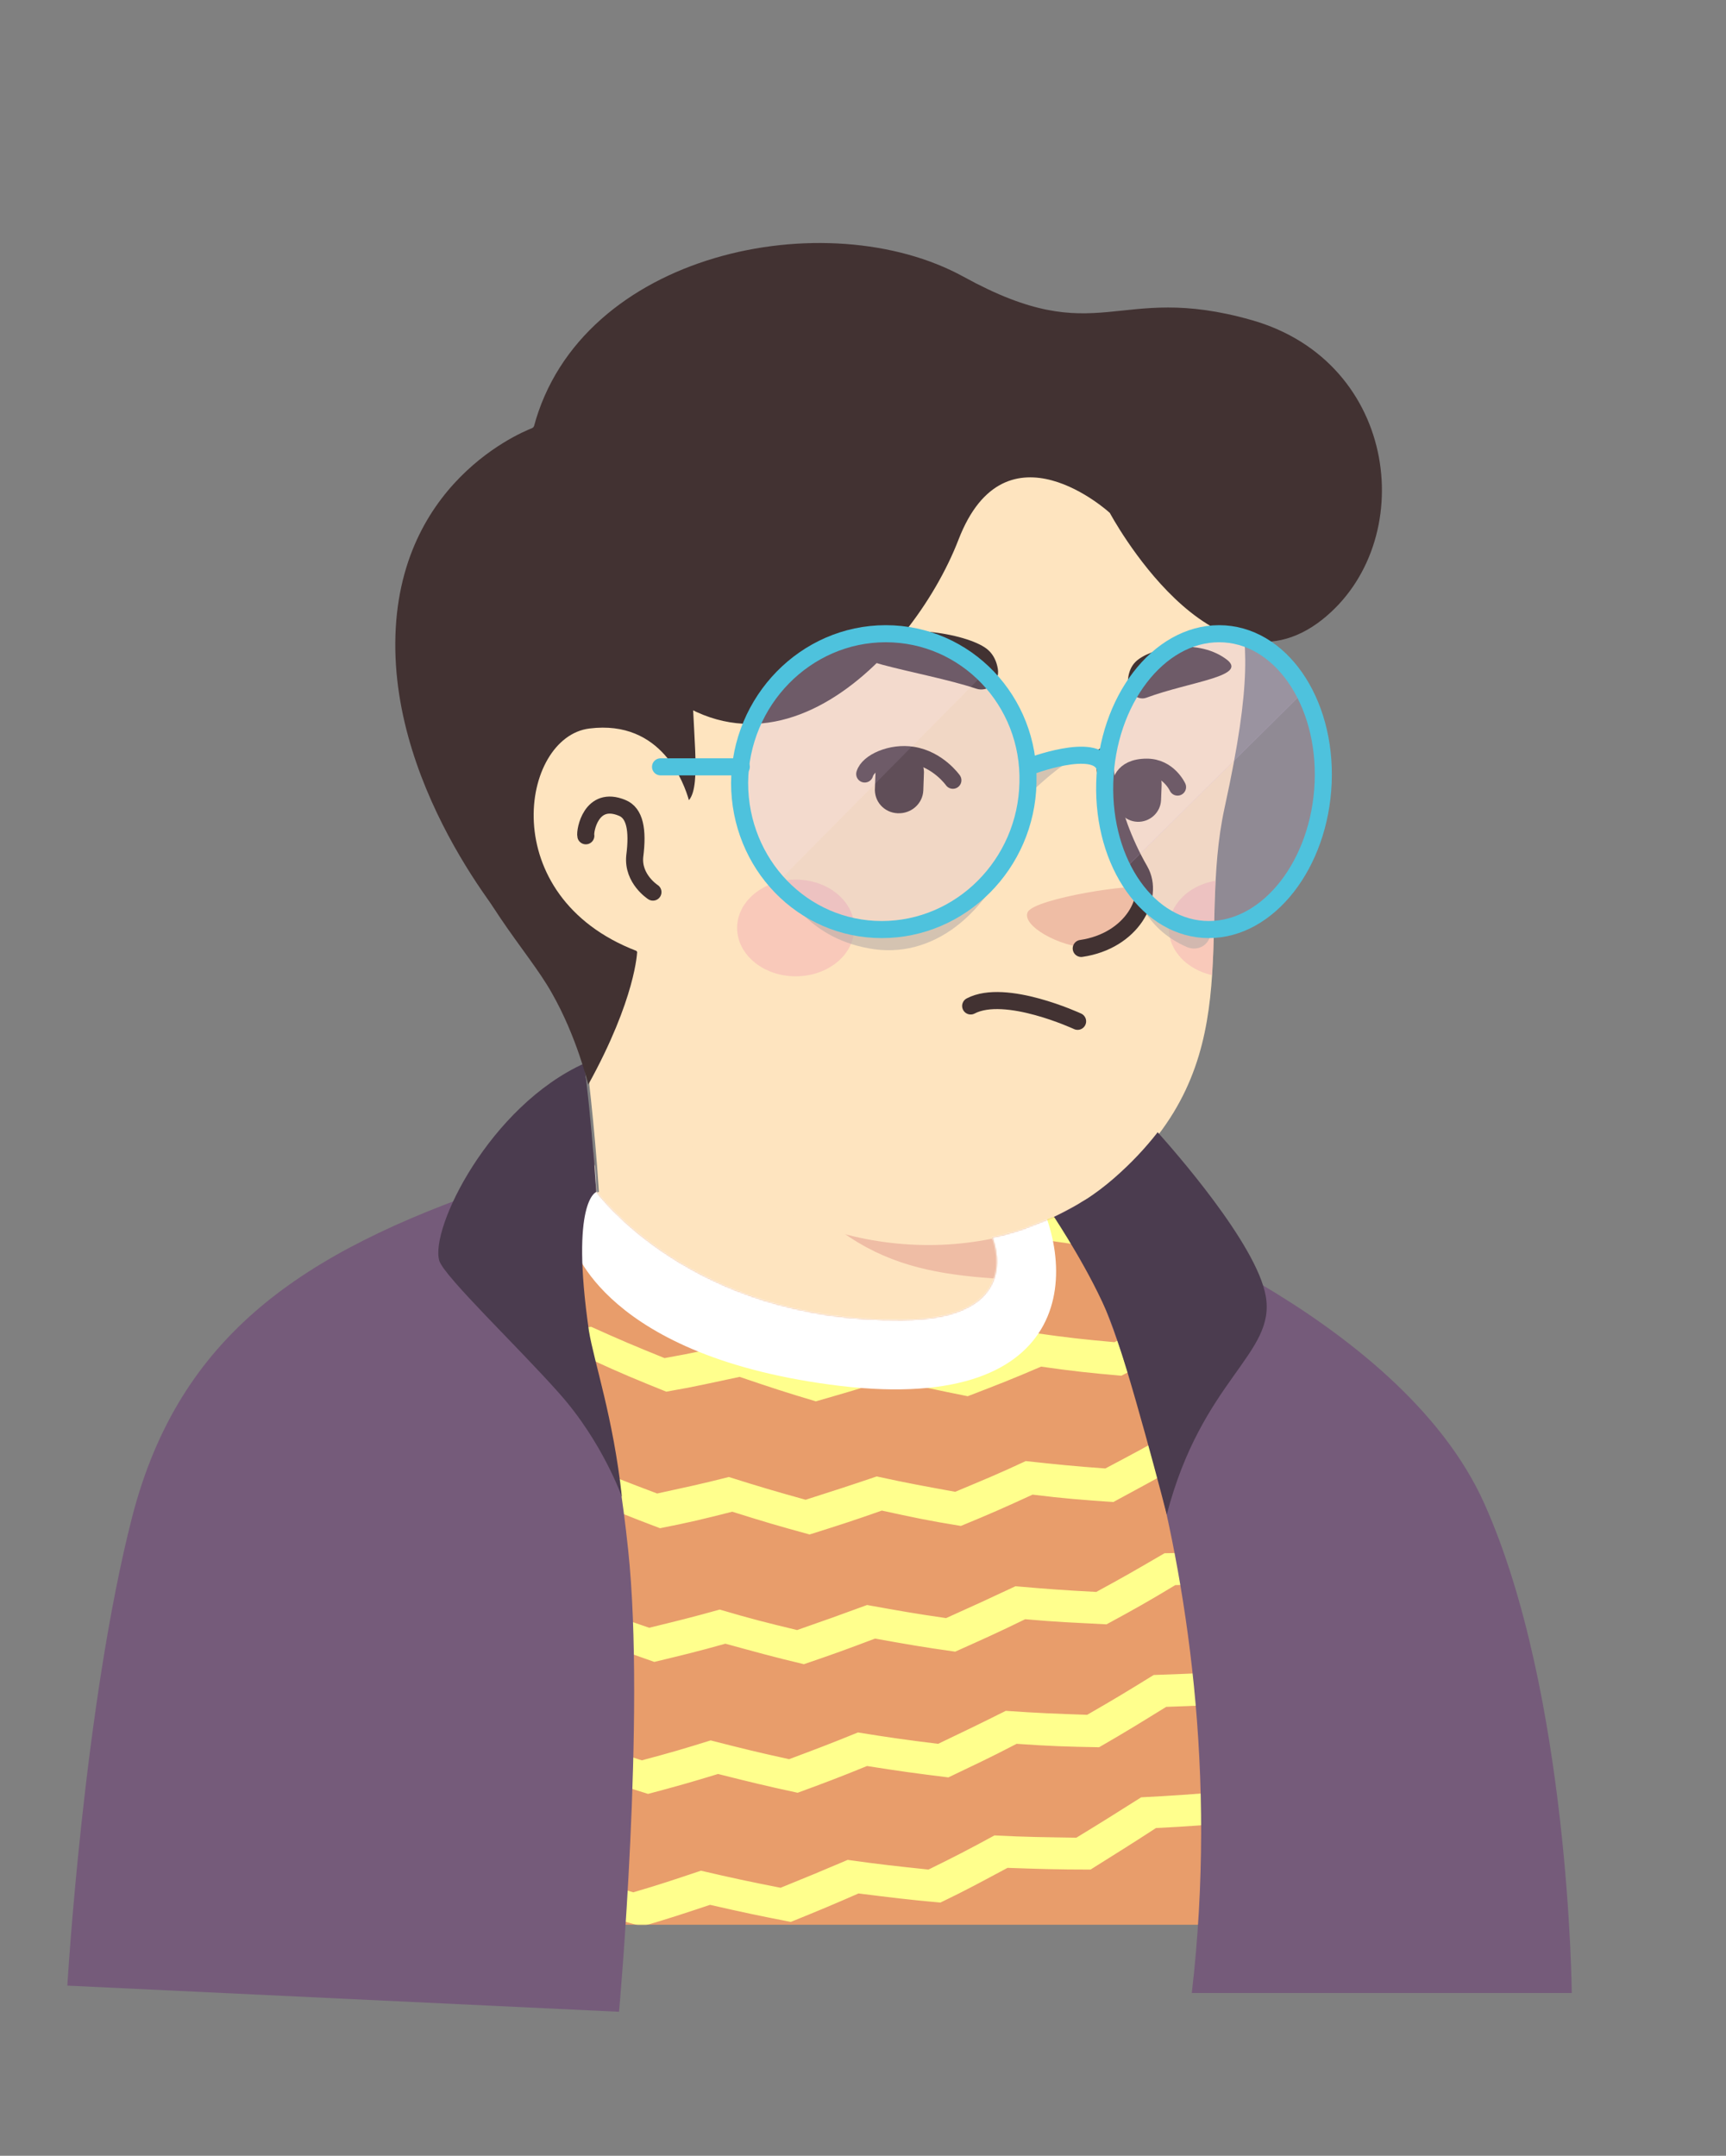 <svg width="1315" height="1642" viewBox="0 0 1315 1642" fill="none" xmlns="http://www.w3.org/2000/svg">
<rect x="0" y="0" width="1315" height="1642" fill="#808080" stroke="none"/>
<path d="M1015.73 1197.33C1012.7 1199.5 1009.23 1201.67 1006.2 1203.83C1002.73 1206 999.698 1208.17 996.231 1209.9C993.198 1211.63 990.598 1213.37 987.564 1215.1C987.131 1215.53 986.698 1215.53 986.264 1215.97C976.298 1222.03 965.898 1227.67 955.498 1232.87C952.464 1234.6 948.998 1236.33 945.964 1237.63C945.964 1237.63 945.531 1238.07 945.098 1238.07C941.631 1239.8 938.164 1241.53 934.698 1243.27C927.764 1246.73 920.398 1249.77 913.464 1252.8C909.998 1254.53 906.098 1255.83 902.631 1257.13C899.164 1258.43 895.264 1260.17 891.798 1261.47C888.331 1262.77 884.431 1264.5 880.964 1265.8C880.964 1265.8 880.964 1265.8 880.531 1265.8C877.064 1267.1 873.164 1268.4 869.698 1269.7C861.898 1272.3 853.664 1274.9 845.864 1277.5C843.264 1278.37 840.231 1279.23 837.631 1280.1C829.398 1282.7 821.164 1284.87 812.931 1286.6C809.898 1287.47 806.864 1287.9 803.398 1288.77C795.598 1290.5 787.364 1292.23 779.564 1293.97C777.831 1294.4 776.531 1294.4 774.798 1294.83C772.198 1295.27 769.164 1295.7 766.564 1296.13C762.664 1296.57 759.198 1297.43 755.298 1297.87C753.564 1298.3 751.831 1298.3 750.098 1298.73C747.931 1299.17 745.331 1299.6 742.731 1299.6C735.798 1300.47 728.431 1301.33 721.498 1302.2C719.331 1302.63 716.731 1302.63 714.564 1303.07H714.131C711.098 1303.5 708.064 1303.5 705.031 1303.93C701.998 1304.37 698.964 1304.37 695.931 1304.37C694.198 1304.37 692.031 1304.8 690.298 1304.8C686.831 1304.8 683.798 1305.23 680.764 1305.23C676.431 1305.23 672.531 1305.67 668.198 1305.67C663.864 1305.67 659.964 1305.67 655.631 1305.67C652.598 1305.67 649.564 1305.67 646.531 1305.67C464.098 1303.07 299.431 1225.5 182.431 1102.43C182.431 1102.43 182.431 1102 181.998 1102C195.431 1075.57 245.264 1027.9 297.264 988.465C363.131 938.632 456.298 907.865 456.298 907.865C456.298 907.865 517.398 897.899 744.031 945.132C916.931 981.532 990.598 1129.3 1015.73 1197.33Z" fill="#FEE4BF"/>
<path d="M792.131 1065.16C783.031 1109.8 724.098 1136.23 624.865 1096.36C503.098 1046.96 456.298 907.865 456.298 907.865C449.798 808.198 434.631 722.831 434.631 722.831C575.465 710.698 741.865 875.365 741.865 875.365L760.931 956.831C762.665 963.765 766.131 969.831 771.331 974.165C780.431 989.765 798.198 1036.56 792.131 1065.16Z" fill="#FEE4BF"/>
<path d="M771.331 974.598C688.564 970.265 627.464 958.131 562.031 840.698C617.497 889.665 682.931 908.298 751.831 916.965L760.931 956.831C762.664 964.198 766.131 970.265 771.331 974.598Z" fill="#EFBDA5"/>
<path d="M942.498 452.432C950.298 488.832 954.198 518.298 932.964 615.365C911.731 712.432 952.464 809.498 850.198 898.332C781.298 958.132 660.831 969.398 564.631 903.965C532.131 881.865 502.231 851.098 477.964 810.798C458.898 779.165 436.798 749.265 412.098 721.965C377.864 684.698 336.698 609.732 357.064 477.132C389.998 261.332 603.631 236.632 729.731 260.465C855.831 284.298 921.264 356.232 942.498 452.432Z" fill="#FEE4BF"/>
<path d="M527.797 621.865C527.797 621.865 514.364 556.865 451.097 564.665C396.497 571.598 377.431 702.465 501.364 738.865" fill="#FEE4BF"/>
<path d="M497.465 679.499C497.465 679.499 481.865 669.532 483.598 652.199C486.198 631.832 483.598 619.265 474.065 615.365C450.231 605.399 445.465 633.132 446.331 636.599" stroke="#423232" stroke-width="13" stroke-miterlimit="10" stroke-linecap="round" stroke-linejoin="round"/>
<path d="M828.097 721.531C828.097 721.531 844.564 722.398 860.164 703.765C868.831 693.365 876.197 680.365 871.431 676.465C866.664 672.131 788.231 684.265 783.031 694.665C777.831 705.065 808.164 721.531 828.097 721.531Z" fill="#EFBDA5"/>
<path d="M841.098 575.932C841.098 575.932 841.965 617.099 868.398 663.032C880.098 683.399 862.331 716.765 823.765 722.399" stroke="#423232" stroke-width="13" stroke-miterlimit="10" stroke-linecap="round" stroke-linejoin="round"/>
<path opacity="0.42" d="M606.231 743.632C630.882 743.632 650.865 727.141 650.865 706.798C650.865 686.456 630.882 669.965 606.231 669.965C581.581 669.965 561.598 686.456 561.598 706.798C561.598 727.141 581.581 743.632 606.231 743.632Z" fill="#F2A5B2"/>
<path opacity="0.42" d="M926.031 670.832C924.731 695.098 925.164 718.932 923.431 742.765C904.364 738.432 890.498 724.132 890.498 707.232C890.498 689.032 905.664 674.298 926.031 670.832Z" fill="#F2A5B2"/>
<path d="M377.176 903.566C377.176 903.566 440.442 878.433 452.142 877.566L453.009 887.533C453.009 887.533 402.742 909.2 399.709 912.666C396.676 916.133 377.176 903.566 377.176 903.566Z" fill="#7E5D6D"/>
<path d="M1158.04 1466.03H62.576C62.576 1466.03 69.076 1264.97 134.943 1121.53C184.776 1013.2 304.376 941.7 391.476 910.5C416.176 901.833 435.243 892.3 453.01 887.533C453.01 889.7 454.309 905.733 454.309 907.467C454.309 907.467 526.243 1006.7 686.576 1005.4C782.776 1004.97 755.909 942.567 755.909 942.567C764.143 940.833 771.943 938.667 779.743 936.067C782.343 935.2 800.543 927.833 802.709 926.967C858.609 941.7 927.076 983.3 1026.31 1066.5C1138.11 1160.53 1158.04 1466.03 1158.04 1466.03Z" fill="#E89D6B"/>
<mask id="mask0_26_635" style="mask-type:alpha" maskUnits="userSpaceOnUse" x="62" y="887" width="1097" height="580">
<path d="M1158.04 1466.03H62.576C62.576 1466.03 69.076 1264.97 134.943 1121.53C184.776 1013.2 304.376 941.7 391.476 910.5C416.176 901.833 435.243 892.3 453.01 887.533C453.01 889.7 454.309 905.733 454.309 907.467C454.309 907.467 526.243 1006.7 686.576 1005.4C782.776 1004.97 755.909 942.567 755.909 942.567C764.143 940.833 771.943 938.667 779.743 936.067C782.343 935.2 800.543 927.833 802.709 926.967C858.609 941.7 927.076 983.3 1026.31 1066.5C1138.11 1160.53 1158.04 1466.03 1158.04 1466.03Z" fill="#E89D6B"/>
</mask>
<g mask="url(#mask0_26_635)">
<path d="M287.476 878C311.309 878.867 323.443 879.3 347.276 878.867C368.509 891.433 378.909 897.5 400.576 909.2C422.676 907.9 433.943 907.034 456.043 904.434C478.143 914.834 488.976 920.034 511.076 930C533.609 926.534 544.876 924.367 566.976 920.033C589.509 928.7 601.209 932.6 623.742 939.967C646.276 934.333 657.542 930.867 680.076 924.367C703.476 930.433 715.176 933.467 738.576 938.667C761.109 930.434 772.376 926.534 794.909 917.434C818.742 921.334 830.876 923.067 854.709 926.1C876.809 915.7 888.076 910.5 910.176 899.233C934.443 900.533 946.576 900.967 970.842 901.4C992.509 888.4 1003.34 881.9 1025.01 868.467C1052.31 866.3 1065.74 865 1093.04 861.967C1090.88 872.367 1090.01 877.567 1088.28 887.967C1065.74 890.567 1054.04 891.867 1031.51 893.6C1009.41 907.467 998.576 914.4 976.042 927.4C951.342 927.4 939.209 926.967 914.509 925.667C891.976 936.934 880.709 942.567 858.176 952.967C833.909 949.933 821.776 948.2 797.509 944.733C774.976 953.833 763.276 958.167 740.742 965.967C716.909 960.767 705.209 957.734 681.809 951.667C659.276 958.167 647.576 961.634 625.043 967.267C602.076 959.467 590.376 955.567 567.409 946.9C544.876 951.233 533.609 953.4 510.642 956.867C488.109 946.9 477.276 942.133 454.743 931.3C432.209 933.467 420.943 934.333 398.843 935.633C377.176 923.933 366.343 917.867 345.109 904.867C325.176 904.867 315.209 904.867 295.276 904C292.243 894.034 290.942 888.834 287.476 878Z" fill="#FFFF8D"/>
<path d="M281.409 988.067C305.243 988.5 316.943 988.5 341.209 987.633C362.876 999.767 373.709 1005.4 395.376 1016.67C417.476 1014.93 428.309 1013.63 450.409 1010.6C472.509 1020.57 483.776 1025.33 506.309 1034.43C528.409 1030.53 539.243 1027.93 561.776 1023.17C584.743 1030.97 596.443 1034.87 619.409 1041.8C641.509 1035.3 652.776 1032.27 674.876 1024.9C698.276 1030.53 710.409 1033.13 733.809 1037.9C755.909 1029.23 766.743 1024.9 788.843 1015.37C813.109 1018.83 824.809 1020.13 849.076 1022.3C870.743 1011.47 881.576 1005.83 903.243 994.133C927.509 995 940.076 995 964.343 994.567C985.576 981.567 995.976 974.634 1017.21 960.767C1044.51 958.167 1058.38 956.867 1085.68 952.967C1083.94 963.367 1083.51 968.567 1081.78 978.533C1058.81 981.567 1047.54 982.867 1025.01 985.033C1003.34 999.333 992.943 1006.27 971.276 1019.7C946.576 1020.13 934.009 1020.13 909.309 1019.27C887.209 1030.97 876.376 1036.6 854.276 1047.87C830.009 1045.7 817.443 1044.4 793.176 1040.93C771.076 1050.47 759.809 1054.8 737.276 1063.47C713.443 1058.7 701.309 1056.1 677.476 1050.47C654.943 1057.83 644.109 1060.87 621.576 1067.37C598.176 1060.43 586.476 1056.53 563.509 1048.73C540.976 1053.5 530.143 1056.1 507.609 1060C485.076 1050.9 473.376 1046.13 450.843 1035.73C428.743 1038.33 417.476 1039.63 395.376 1041.8C373.276 1030.53 362.443 1024.47 340.776 1012.33C320.843 1012.77 310.876 1013.2 291.376 1012.77C287.043 1003.23 285.309 998.033 281.409 988.067Z" fill="#FFFF8D"/>
<path d="M275.342 1096.4C298.742 1095.97 310.876 1095.53 334.709 1094.67C356.376 1106.37 367.642 1112 389.742 1122.4C411.409 1119.8 422.242 1118.5 443.909 1115.03C466.442 1124.57 477.709 1128.9 500.676 1137.57C522.342 1132.8 533.176 1130.63 555.276 1125C578.676 1132.37 590.376 1135.83 613.776 1142.33C635.442 1135.4 646.276 1131.93 667.942 1124.57C691.776 1129.77 703.909 1131.93 727.742 1136.27C749.409 1127.17 760.242 1122.83 781.476 1112.87C805.742 1115.47 817.876 1116.77 842.142 1118.5C863.376 1107.23 874.209 1101.6 895.009 1089.47C919.709 1089.47 931.842 1089.47 956.542 1088.6C977.342 1075.17 987.742 1068.23 1008.11 1054.37C1035.41 1051.33 1049.28 1049.6 1076.58 1045.27C1075.28 1055.23 1074.84 1060.43 1073.98 1070.83C1051.01 1074.3 1039.74 1076.03 1016.78 1078.63C995.976 1092.93 985.142 1100.3 964.342 1113.73C939.209 1114.6 926.642 1115.03 901.942 1114.6C880.276 1126.73 869.875 1132.37 848.209 1144.07C823.509 1142.33 811.376 1141.47 786.676 1138.43C765.009 1148.4 754.176 1153.17 732.076 1162.27C707.809 1158.37 695.676 1155.77 671.842 1150.57C649.742 1158.37 638.909 1161.83 616.809 1168.77C592.976 1162.27 581.276 1158.8 557.876 1151.43C535.776 1157.07 524.942 1159.67 502.842 1164C479.876 1155.33 468.176 1150.57 445.642 1141.03C423.542 1144.5 412.709 1145.8 390.609 1148.4C368.076 1137.57 357.242 1131.93 335.142 1120.23C315.642 1121.1 305.676 1121.53 286.176 1121.97C281.842 1112 279.676 1106.8 275.342 1096.4Z" fill="#FFFF8D"/>
<path d="M268.842 1204.3C292.242 1203.43 303.942 1202.57 327.342 1200.83C349.442 1212.1 360.709 1217.3 383.242 1227.27C404.476 1224.23 415.309 1222.5 436.976 1218.6C459.942 1227.7 471.642 1232.03 494.609 1239.83C515.842 1234.63 526.676 1232.03 548.342 1225.97C571.742 1232.9 583.876 1235.93 607.276 1241.57C628.509 1234.2 639.342 1230.3 660.576 1222.5C684.842 1226.83 696.542 1229 720.809 1232.47C742.042 1222.93 752.442 1218.17 773.676 1208.2C798.376 1210.37 810.509 1211.23 835.209 1212.53C856.009 1201.27 866.409 1195.2 887.209 1183.07C911.909 1182.63 924.476 1182.2 949.176 1180.9C969.542 1167.47 979.509 1160.53 999.442 1146.23C1027.18 1142.77 1041.04 1140.6 1068.34 1135.83C1067.48 1145.8 1067.48 1151 1066.61 1160.97C1043.64 1164.87 1032.38 1166.6 1009.41 1169.63C989.042 1184.37 978.642 1191.3 958.276 1205.17C933.142 1206.47 920.576 1206.9 895.442 1207.33C874.642 1219.9 863.809 1225.97 843.009 1237.23C818.309 1235.93 805.742 1235.5 781.042 1233.33C759.809 1243.73 748.976 1248.5 727.742 1258.03C703.042 1254.57 690.909 1252.4 666.642 1248.07C644.976 1256.3 634.142 1260.2 612.476 1267.57C588.642 1261.93 576.509 1258.47 552.676 1251.97C531.009 1258.03 520.176 1260.63 498.509 1265.83C475.109 1257.6 463.409 1253.7 440.009 1244.6C418.342 1248.5 407.509 1250.23 385.842 1253.27C362.876 1242.87 351.609 1237.67 329.509 1226.4C310.009 1228.13 300.476 1228.57 280.976 1229.43C276.209 1219.47 273.609 1214.27 268.842 1204.3Z" fill="#FFFF8D"/>
<path d="M262.776 1310.9C285.743 1309.17 297.443 1308.3 320.843 1305.7C343.376 1316.1 354.643 1321.3 377.609 1330.83C398.843 1327.37 409.243 1325.2 430.476 1320.87C453.876 1329.1 465.576 1333.43 488.976 1340.8C510.209 1335.17 520.609 1332.13 541.409 1325.63C565.243 1331.7 577.376 1334.73 601.209 1339.93C622.009 1332.13 632.409 1328.23 653.643 1319.57C677.909 1323.47 690.043 1325.2 714.743 1328.23C735.543 1318.27 745.509 1313.5 766.309 1303.1C791.009 1304.83 803.576 1305.27 828.276 1306.13C848.643 1294.43 858.609 1288.37 878.976 1275.8C904.109 1274.93 916.242 1274.5 941.376 1272.77C960.876 1258.9 970.843 1251.97 990.343 1237.67C1018.08 1233.77 1031.94 1231.6 1059.68 1226.4C1059.24 1236.37 1059.24 1241.13 1058.81 1251.1C1035.84 1255.43 1024.58 1257.17 1001.61 1260.63C981.676 1275.37 971.709 1282.73 951.776 1296.6C926.643 1298.77 913.643 1299.2 888.509 1300.07C868.143 1312.63 857.742 1319.13 837.376 1330.83C812.242 1330.4 799.676 1329.97 774.543 1328.23C753.743 1339.07 743.343 1343.83 722.543 1353.8C697.843 1350.77 685.276 1349.03 660.576 1345.13C639.343 1353.8 628.943 1357.7 607.709 1365.5C583.443 1360.3 571.309 1357.27 547.043 1351.2C525.809 1357.7 514.976 1360.73 493.743 1366.37C469.909 1359 458.209 1355.1 434.376 1346.43C413.143 1350.77 402.309 1352.93 381.076 1356.4C358.109 1346.87 346.409 1341.67 323.443 1331.27C304.376 1333.43 294.843 1334.3 275.776 1335.6C270.576 1326.07 267.976 1320.87 262.776 1310.9Z" fill="#FFFF8D"/>
<path d="M256.276 1416.63C279.243 1414.47 290.509 1413.17 313.476 1410.13C336.443 1420.1 348.143 1424.87 371.109 1433.97C391.909 1429.63 402.309 1427.47 423.109 1422.7C446.943 1430.5 458.643 1434.4 482.476 1441.33C503.276 1435.27 513.243 1431.8 534.043 1424.87C558.309 1430.5 570.443 1433.1 594.709 1437.87C615.076 1429.63 625.476 1425.3 645.843 1416.63C670.543 1420.1 682.676 1421.4 707.376 1424C727.743 1414.03 737.709 1408.83 757.642 1398C782.776 1399.3 794.909 1399.3 820.042 1399.73C839.976 1387.6 849.509 1381.53 869.443 1368.97C894.576 1367.67 907.143 1366.8 932.276 1364.63C951.343 1350.77 960.876 1343.4 979.943 1329.1C1007.68 1324.77 1021.98 1322.6 1049.71 1316.97C1049.71 1326.5 1049.71 1331.7 1050.14 1341.23C1027.18 1345.57 1015.91 1347.73 992.943 1351.2C973.443 1365.93 963.909 1373.3 944.409 1387.6C918.843 1390.2 906.276 1391.07 880.709 1392.37C860.776 1405.37 850.809 1411.43 830.876 1424C805.742 1424 792.743 1423.57 767.609 1422.7C747.243 1433.53 737.276 1439.17 716.476 1449.13C691.342 1446.97 678.776 1445.23 654.076 1442.2C633.276 1451.3 622.876 1455.63 602.509 1463.87C577.809 1459.1 565.676 1456.5 540.976 1450.87C520.176 1457.8 509.776 1461.27 488.976 1467.33C464.709 1460.4 453.009 1456.93 428.743 1449.13C407.943 1454.33 397.109 1456.5 376.309 1460.83C352.909 1451.73 341.209 1446.97 317.809 1437C298.743 1439.6 289.643 1440.9 270.576 1442.63C264.943 1431.8 261.909 1426.6 256.276 1416.63Z" fill="#FFFF8D"/>
<path d="M436.542 947.766C436.542 947.766 459.942 1034 640.642 1055.67C821.776 1076.9 823.509 962.933 783.642 898.8C743.776 834.666 468.609 850.266 439.142 881.033C409.676 911.8 436.542 947.766 436.542 947.766Z" fill="white"/>
</g>
<path d="M277.076 1466.03L257.576 1305.27" stroke="#544D4D" stroke-width="13" stroke-miterlimit="10" stroke-linecap="round" stroke-linejoin="round"/>
<path d="M1033.68 1250.67C1033.68 1250.67 1020.68 1282.3 1024.58 1313.93C1028.48 1345.57 1039.74 1391.93 1023.71 1466.03" stroke="#544D4D" stroke-width="13" stroke-miterlimit="10" stroke-linecap="round" stroke-linejoin="round"/>
<path d="M377.176 903.566C385.409 900.966 399.709 903.566 404.042 910.933C420.942 938.666 461.676 1019.7 478.576 1180.47C492.009 1306.13 471.642 1532.33 471.642 1532.33L51.309 1512.4C51.309 1512.4 63.876 1298.77 100.709 1155.33C136.676 1016.23 231.142 953.833 377.176 903.566Z" fill="#755B7A"/>
<path d="M813.109 930C813.109 930 947.009 1181.77 908.009 1518.03H1197.48C1197.48 1518.03 1195.74 1289.67 1130.74 1144.93C1065.74 1000.2 838.243 919.167 838.243 919.167C838.243 919.167 823.943 926.1 813.109 930Z" fill="#755B7A"/>
<path d="M813.109 930L802.708 926.967C802.708 926.967 817.875 919.6 824.375 915.267L828.275 913.1C828.275 913.1 849.075 922.634 856.442 926.1C863.809 929.567 830.875 945.6 830.875 945.6C830.875 945.6 814.409 930.434 813.109 930Z" fill="#7E5D6D"/>
<path d="M473.809 1140.17C473.809 1140.17 459.076 1098.13 425.709 1060.87C394.942 1026.2 338.609 972.467 334.709 960.334C327.342 935.634 373.276 842.467 445.209 809.967C445.209 810.4 445.209 810.833 445.209 811.267C445.209 811.7 445.209 812.134 445.209 813C445.209 813.867 445.209 814.733 445.642 815.6C445.642 816.9 446.076 818.2 446.076 819.5C446.076 820.367 446.076 820.8 446.509 821.667C449.542 847.667 452.142 876.7 454.309 907.467V907.9C454.309 907.9 434.376 914.4 448.676 1013.63C452.576 1037.47 467.309 1079.93 473.809 1140.17Z" fill="#4B3C4F"/>
<path d="M888.942 1153.6C888.942 1153.6 859.909 1040.93 845.609 1004.97C831.309 969.433 804.442 929.133 803.142 926.966C820.042 919.166 835.209 909.2 848.642 897.5C862.076 885.8 872.909 874.1 882.009 862.4C892.842 874.533 957.409 947.333 964.342 987.2C972.142 1031.4 915.809 1050.47 888.942 1153.6Z" fill="#4B3C4F"/>
<path d="M683.943 619.439C673.543 619.005 665.743 610.339 666.61 599.939L667.043 587.805C667.476 577.405 676.143 569.605 686.543 570.472C696.943 570.905 704.743 579.572 703.876 589.972L703.443 602.105C703.01 612.072 694.343 619.872 683.943 619.439Z" fill="#423232"/>
<path d="M866.375 625.939C856.842 625.505 849.475 617.272 849.909 607.739L850.342 596.472C850.775 586.939 859.009 579.572 868.542 580.005C878.075 580.439 885.442 588.672 885.009 598.205L884.575 609.472C884.142 619.005 875.909 626.372 866.375 625.939Z" fill="#423232"/>
<path d="M725.977 594.306C725.977 594.306 714.71 578.272 695.21 575.239C679.177 572.639 661.41 580.439 658.81 589.539" stroke="#423232" stroke-width="13" stroke-miterlimit="10" stroke-linecap="round" stroke-linejoin="round"/>
<path d="M853.809 598.206C853.809 598.206 853.809 584.339 873.743 584.339C890.209 584.339 897.143 599.506 897.143 599.506" stroke="#423232" stroke-width="13" stroke-miterlimit="10" stroke-linecap="round" stroke-linejoin="round"/>
<path d="M743.743 524.539C752.843 527.572 761.943 519.339 760.209 509.372C759.343 504.172 757.176 498.972 752.843 495.072C739.843 483.372 686.109 472.973 653.609 488.139C625.009 502.006 702.143 510.672 743.743 524.539Z" fill="#423232"/>
<path d="M873.308 531.473C865.941 534.073 858.141 526.273 859.441 517.173C859.874 512.406 861.608 507.639 865.074 504.173C875.474 493.773 911.008 485.539 933.541 501.573C953.041 515.006 907.108 518.906 873.308 531.473Z" fill="#423232"/>
<path d="M820.997 777.919C820.997 777.919 765.964 752.352 739.531 766.219" stroke="#423232" stroke-width="13" stroke-miterlimit="10" stroke-linecap="round" stroke-linejoin="round"/>
<path d="M940.439 442.654C939.139 436.154 937.405 429.221 935.238 422.721C933.072 416.221 927.872 410.588 920.939 409.288C898.405 405.388 876.738 366.388 845.538 362.054C746.305 348.621 680.005 356.854 586.839 393.254C490.639 430.521 545.239 585.654 524.872 609.488C521.405 597.354 504.505 547.954 449.039 554.888C396.605 561.388 376.672 682.721 485.005 724.321C484.139 748.154 441.239 770.688 406.572 729.088C371.905 687.488 302.572 579.588 349.372 421.854C396.172 264.121 608.072 181.788 805.239 261.954C839.039 275.821 859.405 310.054 888.872 315.688C1163.17 368.121 946.939 473.854 940.439 442.654Z" fill="#423232"/>
<path d="M485.439 724.754C485.439 724.754 484.572 760.287 448.172 826.154C448.172 826.154 439.505 789.754 420.439 756.387C401.805 723.02 361.505 684.454 338.972 614.687C316.439 544.92 361.505 600.387 382.739 629.42C403.539 658.02 417.405 729.087 485.439 724.754Z" fill="#423232"/>
<path d="M845.538 390.655C845.538 390.655 766.239 317.855 730.272 411.021C694.305 504.188 569.505 632.021 465.939 483.388C362.372 334.755 517.939 216.022 679.572 264.122C842.072 312.655 843.805 331.288 845.538 390.655Z" fill="#423232"/>
<path d="M845.538 390.655C845.538 390.655 923.972 537.555 1007.17 472.121C1081.27 413.621 1066.54 275.821 953.438 243.755C849.438 214.288 838.172 268.021 734.172 210.821C630.172 153.621 441.672 191.755 406.572 325.655C406.572 325.655 305.172 361.188 301.272 483.821C297.372 606.455 393.572 713.055 393.572 713.055C393.572 713.055 336.372 503.321 444.272 472.121C552.172 440.921 582.072 333.021 653.572 333.021C725.072 333.021 800.038 324.355 845.538 390.655Z" fill="#423232"/>
<path opacity="0.6" d="M865.083 677.253C865.083 677.253 870.283 706.72 904.516 721.453C913.183 724.92 922.283 719.287 922.283 709.753C921.849 709.753 867.249 680.72 865.083 677.253Z" fill="#B7AEA9"/>
<path opacity="0.6" d="M782.75 606.187C782.75 606.187 810.483 578.453 824.35 575.42L787.516 584.087L782.75 606.187Z" fill="#B7AEA9"/>
<path opacity="0.6" d="M597.716 677.254C597.716 677.254 613.75 713.654 661.85 722.321C709.95 731.421 753.716 696.754 774.083 638.687C774.083 638.687 757.616 692.421 691.75 702.387C626.316 713.221 597.716 677.254 597.716 677.254Z" fill="#B7AEA9"/>
<path opacity="0.29" d="M675.283 482.687C614.183 482.687 564.349 533.821 563.916 596.221C563.916 625.687 574.749 652.554 592.516 672.054L749.816 513.021C730.316 493.954 704.316 482.687 675.283 482.687Z" fill="#DBC3ED"/>
<path opacity="0.23" d="M749.817 513.021L592.517 672.054C612.45 694.154 640.617 707.587 671.817 707.587C732.05 707.587 781.45 657.754 783.183 595.787C784.05 563.287 771.05 533.821 749.817 513.021Z" fill="#C4ADD8"/>
<path opacity="0.29" d="M928.783 482.687C882.416 482.687 843.416 533.821 841.683 596.221C840.816 621.354 846.449 644.321 855.983 662.954L993.349 526.887C979.049 500.021 955.649 482.687 928.783 482.687Z" fill="#DBC3ED"/>
<path opacity="0.23" d="M993.349 526.453L855.982 662.52C870.282 689.82 893.682 707.586 920.982 707.586C966.482 707.586 1005.48 657.753 1008.08 595.786C1008.95 570.22 1003.32 545.953 993.349 526.453Z" fill="#C4ADD8"/>
<path d="M783.182 596.221C781.882 658.187 732.049 708.021 671.816 708.021C611.582 708.021 563.482 658.187 563.482 596.221C563.916 533.821 613.749 482.687 674.849 482.687C735.949 482.687 784.916 533.821 783.182 596.221Z" stroke="#4EC2DD" stroke-width="13" stroke-miterlimit="10" stroke-linecap="round" stroke-linejoin="round"/>
<path d="M1008.08 596.221C1005.48 658.187 966.483 708.021 920.983 708.021C875.483 708.021 839.949 658.187 841.683 596.221C843.416 533.821 882.416 482.687 928.783 482.687C975.149 482.687 1010.68 533.821 1008.08 596.221Z" stroke="#4EC2DD" stroke-width="13" stroke-miterlimit="10" stroke-linecap="round" stroke-linejoin="round"/>
<path d="M564.783 584.087H503.25" stroke="#4EC2DD" stroke-width="13" stroke-miterlimit="10" stroke-linecap="round" stroke-linejoin="round"/>
<path d="M783.616 584.087C783.616 584.087 835.182 564.153 841.682 584.087" stroke="#4EC2DD" stroke-width="13" stroke-miterlimit="10" stroke-linecap="round" stroke-linejoin="round"/>
</svg>
